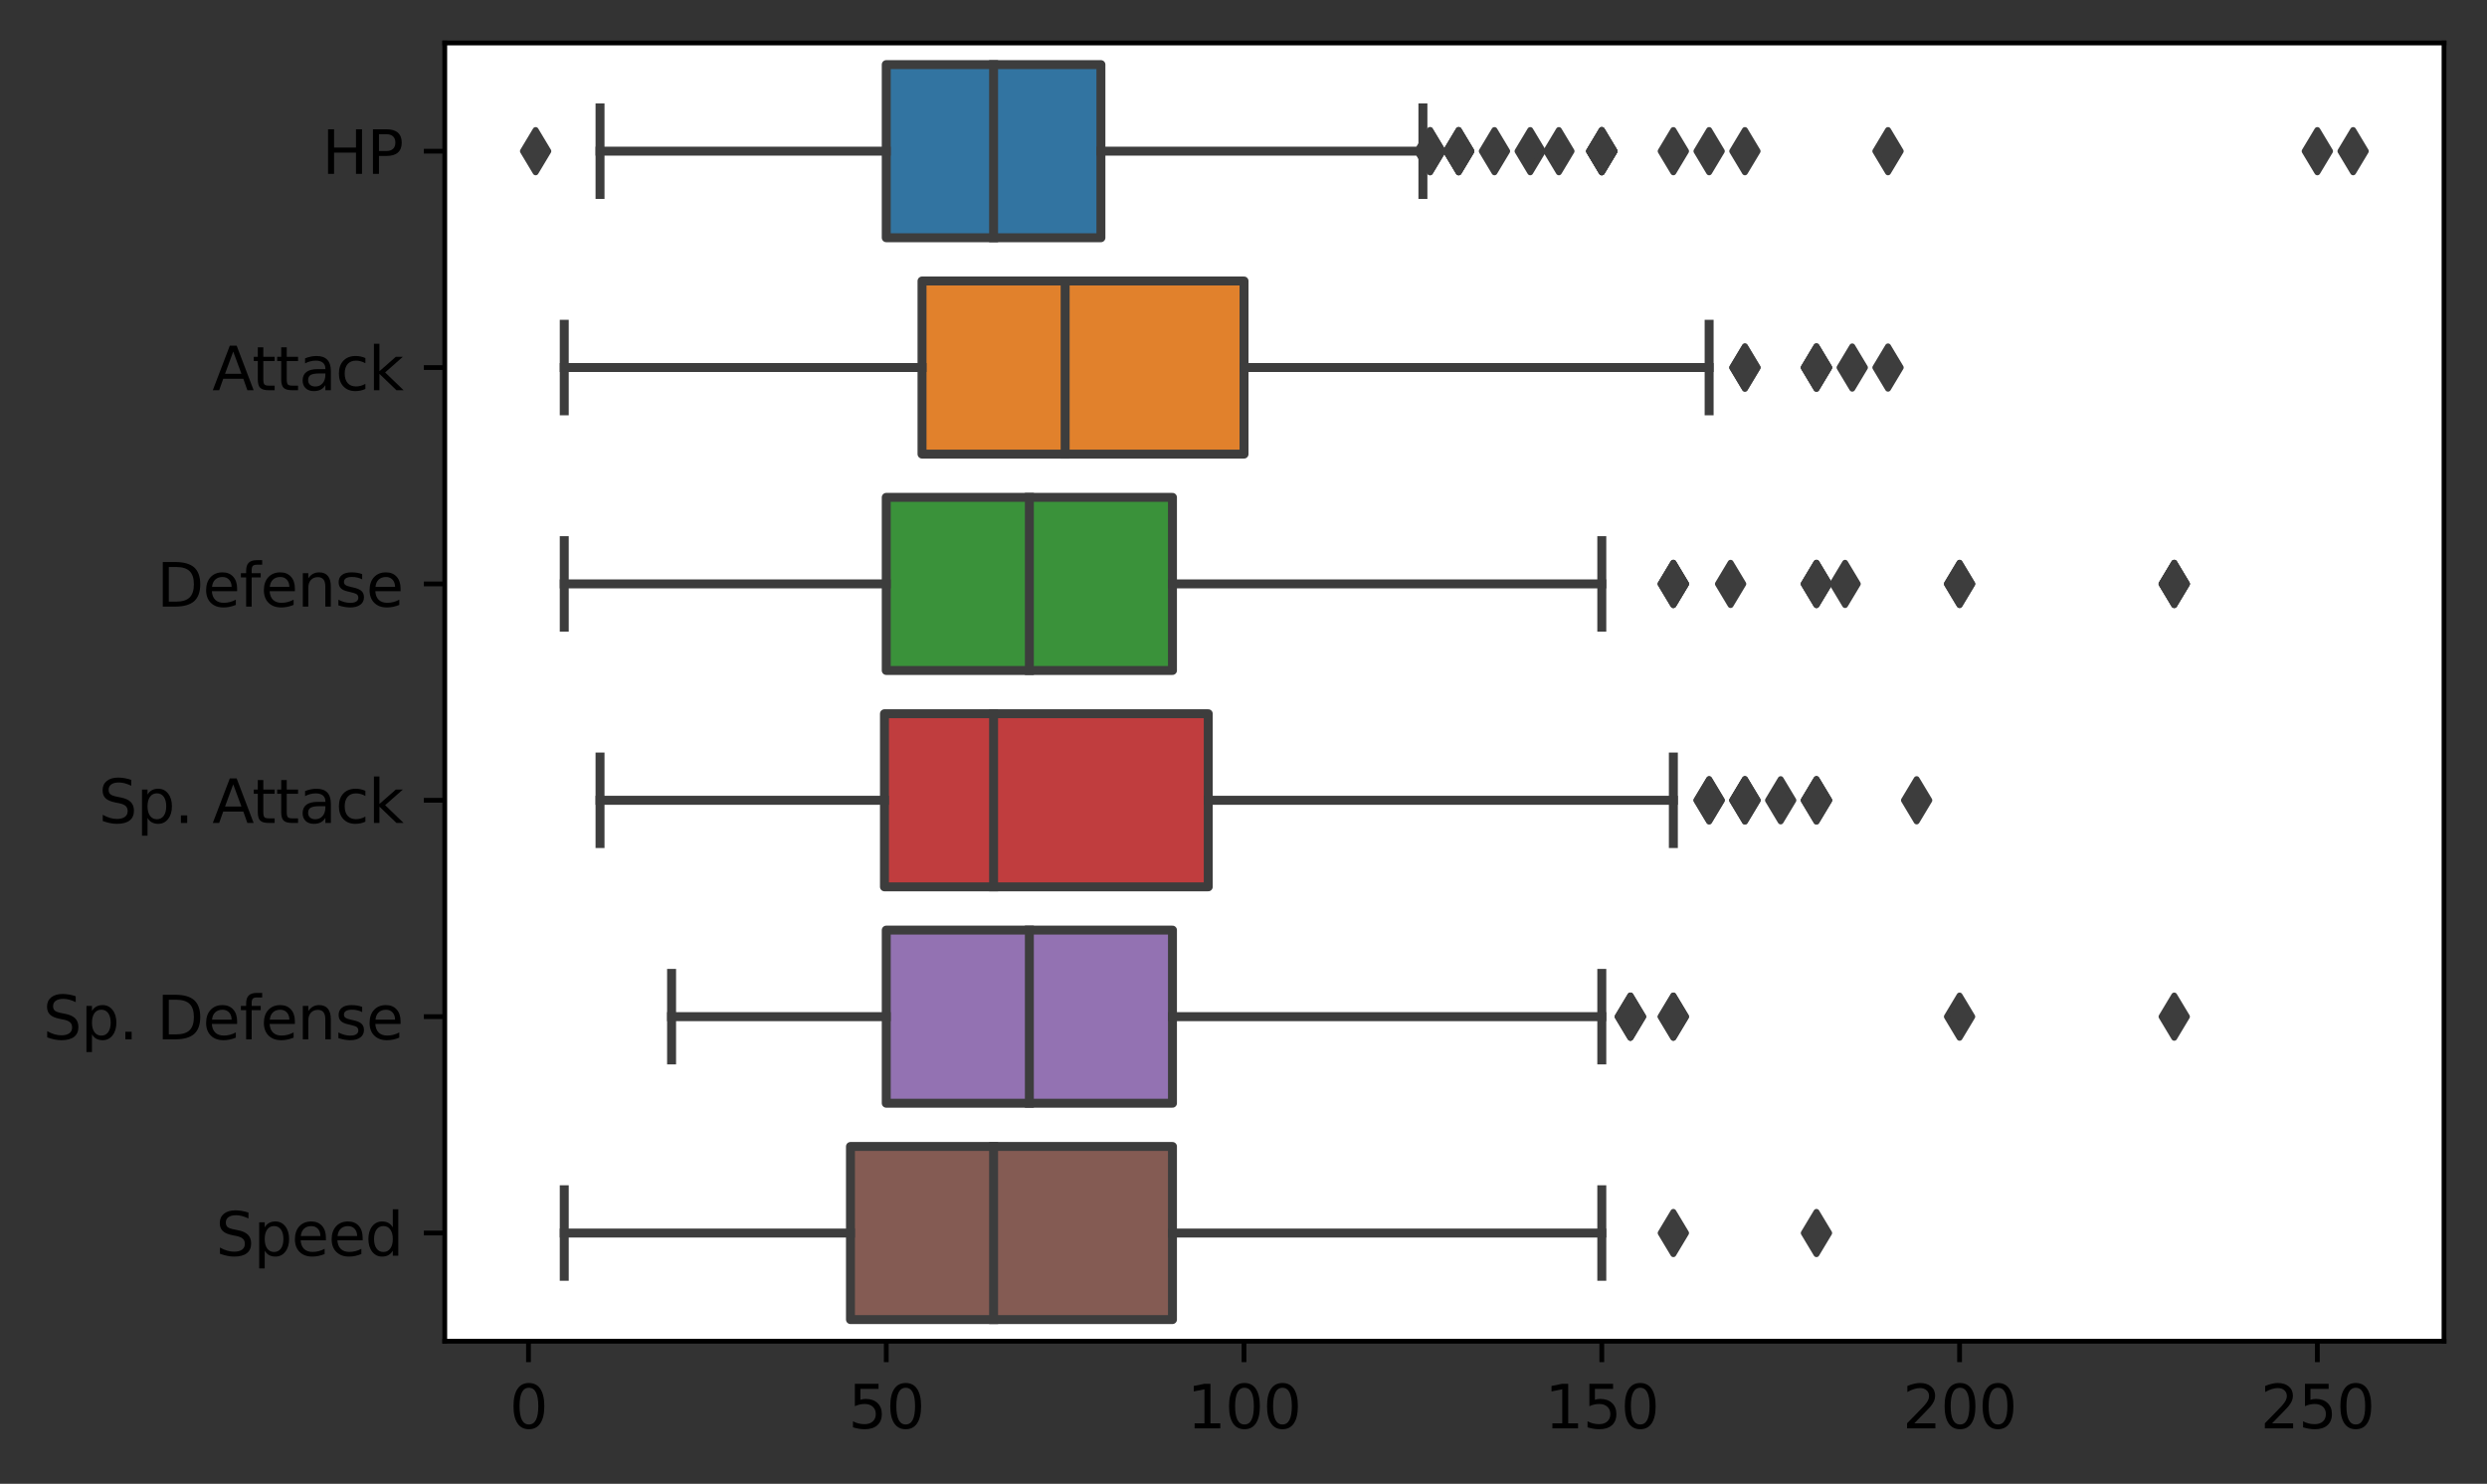 <svg xmlns:xlink="http://www.w3.org/1999/xlink" width="416.48pt" height="248.518pt" viewBox="0 0 416.48 248.518" xmlns="http://www.w3.org/2000/svg" version="1.1" style="width: 100%; height: 100%;">
 <rect x="0" y="0" width="416.48" height="248.518" fill="#333333" stroke="none"/>
 <defs>
  <style type="text/css">*{stroke-linejoin: round; stroke-linecap: butt}</style>
 </defs>
 <g id="figure_1">
  <g id="patch_1">
   <path d="M 0 248.518 
L 416.48 248.518 
L 416.48 0 
L 0 0 
L 0 248.518 
z
" style="fill: none"></path>
  </g>
  <g id="axes_1">
   <g id="patch_2">
    <path d="M 74.48 224.64 
L 409.28 224.64 
L 409.28 7.2 
L 74.48 7.2 
z
" style="fill: #ffffff"></path>
   </g>
   <g id="patch_3">
    <path d="M 148.414 10.824 
L 148.414 39.816 
L 184.362 39.816 
L 184.362 10.824 
L 148.414 10.824 
z
" clip-path="url(#p7fb7fbda7e)" style="fill: #3274a1; stroke: #3d3d3d; stroke-width: 1.5; stroke-linejoin: miter"></path>
   </g>
   <g id="patch_4">
    <path d="M 154.405 47.064 
L 154.405 76.056 
L 208.328 76.056 
L 208.328 47.064 
L 154.405 47.064 
z
" clip-path="url(#p7fb7fbda7e)" style="fill: #e1812c; stroke: #3d3d3d; stroke-width: 1.5; stroke-linejoin: miter"></path>
   </g>
   <g id="patch_5">
    <path d="M 148.414 83.304 
L 148.414 112.296 
L 196.345 112.296 
L 196.345 83.304 
L 148.414 83.304 
z
" clip-path="url(#p7fb7fbda7e)" style="fill: #3a923a; stroke: #3d3d3d; stroke-width: 1.5; stroke-linejoin: miter"></path>
   </g>
   <g id="patch_6">
    <path d="M 148.114 119.544 
L 148.114 148.536 
L 202.336 148.536 
L 202.336 119.544 
L 148.114 119.544 
z
" clip-path="url(#p7fb7fbda7e)" style="fill: #c03d3e; stroke: #3d3d3d; stroke-width: 1.5; stroke-linejoin: miter"></path>
   </g>
   <g id="patch_7">
    <path d="M 148.414 155.784 
L 148.414 184.776 
L 196.345 184.776 
L 196.345 155.784 
L 148.414 155.784 
z
" clip-path="url(#p7fb7fbda7e)" style="fill: #9372b2; stroke: #3d3d3d; stroke-width: 1.5; stroke-linejoin: miter"></path>
   </g>
   <g id="patch_8">
    <path d="M 142.422 192.024 
L 142.422 221.016 
L 196.345 221.016 
L 196.345 192.024 
L 142.422 192.024 
z
" clip-path="url(#p7fb7fbda7e)" style="fill: #845b53; stroke: #3d3d3d; stroke-width: 1.5; stroke-linejoin: miter"></path>
   </g>
   <g id="matplotlib.axis_1">
    <g id="xtick_1">
     <g id="line2d_1">
      <defs>
       <path id="ma386dc5b21" d="M 0 0 
L 0 3.5 
" style="stroke: #000000; stroke-width: 0.8"></path>
      </defs>
      <g>
       <use xlink:href="#ma386dc5b21" x="88.5" y="224.64" style="stroke: #000000; stroke-width: 0.8"></use>
      </g>
     </g>
     <g id="text_1">
      <!-- 0 -->
      <g transform="translate(85.318 239.238)scale(0.1 -0.1)">
       <defs>
        <path id="DejaVuSans-30" d="M 2034 4250 
Q 1547 4250 1301 3770 
Q 1056 3291 1056 2328 
Q 1056 1369 1301 889 
Q 1547 409 2034 409 
Q 2525 409 2770 889 
Q 3016 1369 3016 2328 
Q 3016 3291 2770 3770 
Q 2525 4250 2034 4250 
z
M 2034 4750 
Q 2819 4750 3233 4129 
Q 3647 3509 3647 2328 
Q 3647 1150 3233 529 
Q 2819 -91 2034 -91 
Q 1250 -91 836 529 
Q 422 1150 422 2328 
Q 422 3509 836 4129 
Q 1250 4750 2034 4750 
z
" transform="scale(0.016)"></path>
       </defs>
       <use xlink:href="#DejaVuSans-30"></use>
      </g>
     </g>
    </g>
    <g id="xtick_2">
     <g id="line2d_2">
      <g>
       <use xlink:href="#ma386dc5b21" x="148.414" y="224.64" style="stroke: #000000; stroke-width: 0.8"></use>
      </g>
     </g>
     <g id="text_2">
      <!-- 50 -->
      <g transform="translate(142.051 239.238)scale(0.1 -0.1)">
       <defs>
        <path id="DejaVuSans-35" d="M 691 4666 
L 3169 4666 
L 3169 4134 
L 1269 4134 
L 1269 2991 
Q 1406 3038 1543 3061 
Q 1681 3084 1819 3084 
Q 2600 3084 3056 2656 
Q 3513 2228 3513 1497 
Q 3513 744 3044 326 
Q 2575 -91 1722 -91 
Q 1428 -91 1123 -41 
Q 819 9 494 109 
L 494 744 
Q 775 591 1075 516 
Q 1375 441 1709 441 
Q 2250 441 2565 725 
Q 2881 1009 2881 1497 
Q 2881 1984 2565 2268 
Q 2250 2553 1709 2553 
Q 1456 2553 1204 2497 
Q 953 2441 691 2322 
L 691 4666 
z
" transform="scale(0.016)"></path>
       </defs>
       <use xlink:href="#DejaVuSans-35"></use>
       <use xlink:href="#DejaVuSans-30" x="63.623"></use>
      </g>
     </g>
    </g>
    <g id="xtick_3">
     <g id="line2d_3">
      <g>
       <use xlink:href="#ma386dc5b21" x="208.328" y="224.64" style="stroke: #000000; stroke-width: 0.8"></use>
      </g>
     </g>
     <g id="text_3">
      <!-- 100 -->
      <g transform="translate(198.784 239.238)scale(0.1 -0.1)">
       <defs>
        <path id="DejaVuSans-31" d="M 794 531 
L 1825 531 
L 1825 4091 
L 703 3866 
L 703 4441 
L 1819 4666 
L 2450 4666 
L 2450 531 
L 3481 531 
L 3481 0 
L 794 0 
L 794 531 
z
" transform="scale(0.016)"></path>
       </defs>
       <use xlink:href="#DejaVuSans-31"></use>
       <use xlink:href="#DejaVuSans-30" x="63.623"></use>
       <use xlink:href="#DejaVuSans-30" x="127.246"></use>
      </g>
     </g>
    </g>
    <g id="xtick_4">
     <g id="line2d_4">
      <g>
       <use xlink:href="#ma386dc5b21" x="268.242" y="224.64" style="stroke: #000000; stroke-width: 0.8"></use>
      </g>
     </g>
     <g id="text_4">
      <!-- 150 -->
      <g transform="translate(258.698 239.238)scale(0.1 -0.1)">
       <use xlink:href="#DejaVuSans-31"></use>
       <use xlink:href="#DejaVuSans-35" x="63.623"></use>
       <use xlink:href="#DejaVuSans-30" x="127.246"></use>
      </g>
     </g>
    </g>
    <g id="xtick_5">
     <g id="line2d_5">
      <g>
       <use xlink:href="#ma386dc5b21" x="328.156" y="224.64" style="stroke: #000000; stroke-width: 0.8"></use>
      </g>
     </g>
     <g id="text_5">
      <!-- 200 -->
      <g transform="translate(318.612 239.238)scale(0.1 -0.1)">
       <defs>
        <path id="DejaVuSans-32" d="M 1228 531 
L 3431 531 
L 3431 0 
L 469 0 
L 469 531 
Q 828 903 1448 1529 
Q 2069 2156 2228 2338 
Q 2531 2678 2651 2914 
Q 2772 3150 2772 3378 
Q 2772 3750 2511 3984 
Q 2250 4219 1831 4219 
Q 1534 4219 1204 4116 
Q 875 4013 500 3803 
L 500 4441 
Q 881 4594 1212 4672 
Q 1544 4750 1819 4750 
Q 2544 4750 2975 4387 
Q 3406 4025 3406 3419 
Q 3406 3131 3298 2873 
Q 3191 2616 2906 2266 
Q 2828 2175 2409 1742 
Q 1991 1309 1228 531 
z
" transform="scale(0.016)"></path>
       </defs>
       <use xlink:href="#DejaVuSans-32"></use>
       <use xlink:href="#DejaVuSans-30" x="63.623"></use>
       <use xlink:href="#DejaVuSans-30" x="127.246"></use>
      </g>
     </g>
    </g>
    <g id="xtick_6">
     <g id="line2d_6">
      <g>
       <use xlink:href="#ma386dc5b21" x="388.07" y="224.64" style="stroke: #000000; stroke-width: 0.8"></use>
      </g>
     </g>
     <g id="text_6">
      <!-- 250 -->
      <g transform="translate(378.526 239.238)scale(0.1 -0.1)">
       <use xlink:href="#DejaVuSans-32"></use>
       <use xlink:href="#DejaVuSans-35" x="63.623"></use>
       <use xlink:href="#DejaVuSans-30" x="127.246"></use>
      </g>
     </g>
    </g>
   </g>
   <g id="matplotlib.axis_2">
    <g id="ytick_1">
     <g id="line2d_7">
      <defs>
       <path id="m9aeb49270d" d="M 0 0 
L -3.5 0 
" style="stroke: #000000; stroke-width: 0.8"></path>
      </defs>
      <g>
       <use xlink:href="#m9aeb49270d" x="74.48" y="25.32" style="stroke: #000000; stroke-width: 0.8"></use>
      </g>
     </g>
     <g id="text_7">
      <!-- HP -->
      <g transform="translate(53.93 29.119)scale(0.1 -0.1)">
       <defs>
        <path id="DejaVuSans-48" d="M 628 4666 
L 1259 4666 
L 1259 2753 
L 3553 2753 
L 3553 4666 
L 4184 4666 
L 4184 0 
L 3553 0 
L 3553 2222 
L 1259 2222 
L 1259 0 
L 628 0 
L 628 4666 
z
" transform="scale(0.016)"></path>
        <path id="DejaVuSans-50" d="M 1259 4147 
L 1259 2394 
L 2053 2394 
Q 2494 2394 2734 2622 
Q 2975 2850 2975 3272 
Q 2975 3691 2734 3919 
Q 2494 4147 2053 4147 
L 1259 4147 
z
M 628 4666 
L 2053 4666 
Q 2838 4666 3239 4311 
Q 3641 3956 3641 3272 
Q 3641 2581 3239 2228 
Q 2838 1875 2053 1875 
L 1259 1875 
L 1259 0 
L 628 0 
L 628 4666 
z
" transform="scale(0.016)"></path>
       </defs>
       <use xlink:href="#DejaVuSans-48"></use>
       <use xlink:href="#DejaVuSans-50" x="75.195"></use>
      </g>
     </g>
    </g>
    <g id="ytick_2">
     <g id="line2d_8">
      <g>
       <use xlink:href="#m9aeb49270d" x="74.48" y="61.56" style="stroke: #000000; stroke-width: 0.8"></use>
      </g>
     </g>
     <g id="text_8">
      <!-- Attack -->
      <g transform="translate(35.556 65.359)scale(0.1 -0.1)">
       <defs>
        <path id="DejaVuSans-41" d="M 2188 4044 
L 1331 1722 
L 3047 1722 
L 2188 4044 
z
M 1831 4666 
L 2547 4666 
L 4325 0 
L 3669 0 
L 3244 1197 
L 1141 1197 
L 716 0 
L 50 0 
L 1831 4666 
z
" transform="scale(0.016)"></path>
        <path id="DejaVuSans-74" d="M 1172 4494 
L 1172 3500 
L 2356 3500 
L 2356 3053 
L 1172 3053 
L 1172 1153 
Q 1172 725 1289 603 
Q 1406 481 1766 481 
L 2356 481 
L 2356 0 
L 1766 0 
Q 1100 0 847 248 
Q 594 497 594 1153 
L 594 3053 
L 172 3053 
L 172 3500 
L 594 3500 
L 594 4494 
L 1172 4494 
z
" transform="scale(0.016)"></path>
        <path id="DejaVuSans-61" d="M 2194 1759 
Q 1497 1759 1228 1600 
Q 959 1441 959 1056 
Q 959 750 1161 570 
Q 1363 391 1709 391 
Q 2188 391 2477 730 
Q 2766 1069 2766 1631 
L 2766 1759 
L 2194 1759 
z
M 3341 1997 
L 3341 0 
L 2766 0 
L 2766 531 
Q 2569 213 2275 61 
Q 1981 -91 1556 -91 
Q 1019 -91 701 211 
Q 384 513 384 1019 
Q 384 1609 779 1909 
Q 1175 2209 1959 2209 
L 2766 2209 
L 2766 2266 
Q 2766 2663 2505 2880 
Q 2244 3097 1772 3097 
Q 1472 3097 1187 3025 
Q 903 2953 641 2809 
L 641 3341 
Q 956 3463 1253 3523 
Q 1550 3584 1831 3584 
Q 2591 3584 2966 3190 
Q 3341 2797 3341 1997 
z
" transform="scale(0.016)"></path>
        <path id="DejaVuSans-63" d="M 3122 3366 
L 3122 2828 
Q 2878 2963 2633 3030 
Q 2388 3097 2138 3097 
Q 1578 3097 1268 2742 
Q 959 2388 959 1747 
Q 959 1106 1268 751 
Q 1578 397 2138 397 
Q 2388 397 2633 464 
Q 2878 531 3122 666 
L 3122 134 
Q 2881 22 2623 -34 
Q 2366 -91 2075 -91 
Q 1284 -91 818 406 
Q 353 903 353 1747 
Q 353 2603 823 3093 
Q 1294 3584 2113 3584 
Q 2378 3584 2631 3529 
Q 2884 3475 3122 3366 
z
" transform="scale(0.016)"></path>
        <path id="DejaVuSans-6b" d="M 581 4863 
L 1159 4863 
L 1159 1991 
L 2875 3500 
L 3609 3500 
L 1753 1863 
L 3688 0 
L 2938 0 
L 1159 1709 
L 1159 0 
L 581 0 
L 581 4863 
z
" transform="scale(0.016)"></path>
       </defs>
       <use xlink:href="#DejaVuSans-41"></use>
       <use xlink:href="#DejaVuSans-74" x="66.658"></use>
       <use xlink:href="#DejaVuSans-74" x="105.867"></use>
       <use xlink:href="#DejaVuSans-61" x="145.076"></use>
       <use xlink:href="#DejaVuSans-63" x="206.355"></use>
       <use xlink:href="#DejaVuSans-6b" x="261.336"></use>
      </g>
     </g>
    </g>
    <g id="ytick_3">
     <g id="line2d_9">
      <g>
       <use xlink:href="#m9aeb49270d" x="74.48" y="97.8" style="stroke: #000000; stroke-width: 0.8"></use>
      </g>
     </g>
     <g id="text_9">
      <!-- Defense -->
      <g transform="translate(26.253 101.599)scale(0.1 -0.1)">
       <defs>
        <path id="DejaVuSans-44" d="M 1259 4147 
L 1259 519 
L 2022 519 
Q 2988 519 3436 956 
Q 3884 1394 3884 2338 
Q 3884 3275 3436 3711 
Q 2988 4147 2022 4147 
L 1259 4147 
z
M 628 4666 
L 1925 4666 
Q 3281 4666 3915 4102 
Q 4550 3538 4550 2338 
Q 4550 1131 3912 565 
Q 3275 0 1925 0 
L 628 0 
L 628 4666 
z
" transform="scale(0.016)"></path>
        <path id="DejaVuSans-65" d="M 3597 1894 
L 3597 1613 
L 953 1613 
Q 991 1019 1311 708 
Q 1631 397 2203 397 
Q 2534 397 2845 478 
Q 3156 559 3463 722 
L 3463 178 
Q 3153 47 2828 -22 
Q 2503 -91 2169 -91 
Q 1331 -91 842 396 
Q 353 884 353 1716 
Q 353 2575 817 3079 
Q 1281 3584 2069 3584 
Q 2775 3584 3186 3129 
Q 3597 2675 3597 1894 
z
M 3022 2063 
Q 3016 2534 2758 2815 
Q 2500 3097 2075 3097 
Q 1594 3097 1305 2825 
Q 1016 2553 972 2059 
L 3022 2063 
z
" transform="scale(0.016)"></path>
        <path id="DejaVuSans-66" d="M 2375 4863 
L 2375 4384 
L 1825 4384 
Q 1516 4384 1395 4259 
Q 1275 4134 1275 3809 
L 1275 3500 
L 2222 3500 
L 2222 3053 
L 1275 3053 
L 1275 0 
L 697 0 
L 697 3053 
L 147 3053 
L 147 3500 
L 697 3500 
L 697 3744 
Q 697 4328 969 4595 
Q 1241 4863 1831 4863 
L 2375 4863 
z
" transform="scale(0.016)"></path>
        <path id="DejaVuSans-6e" d="M 3513 2113 
L 3513 0 
L 2938 0 
L 2938 2094 
Q 2938 2591 2744 2837 
Q 2550 3084 2163 3084 
Q 1697 3084 1428 2787 
Q 1159 2491 1159 1978 
L 1159 0 
L 581 0 
L 581 3500 
L 1159 3500 
L 1159 2956 
Q 1366 3272 1645 3428 
Q 1925 3584 2291 3584 
Q 2894 3584 3203 3211 
Q 3513 2838 3513 2113 
z
" transform="scale(0.016)"></path>
        <path id="DejaVuSans-73" d="M 2834 3397 
L 2834 2853 
Q 2591 2978 2328 3040 
Q 2066 3103 1784 3103 
Q 1356 3103 1142 2972 
Q 928 2841 928 2578 
Q 928 2378 1081 2264 
Q 1234 2150 1697 2047 
L 1894 2003 
Q 2506 1872 2764 1633 
Q 3022 1394 3022 966 
Q 3022 478 2636 193 
Q 2250 -91 1575 -91 
Q 1294 -91 989 -36 
Q 684 19 347 128 
L 347 722 
Q 666 556 975 473 
Q 1284 391 1588 391 
Q 1994 391 2212 530 
Q 2431 669 2431 922 
Q 2431 1156 2273 1281 
Q 2116 1406 1581 1522 
L 1381 1569 
Q 847 1681 609 1914 
Q 372 2147 372 2553 
Q 372 3047 722 3315 
Q 1072 3584 1716 3584 
Q 2034 3584 2315 3537 
Q 2597 3491 2834 3397 
z
" transform="scale(0.016)"></path>
       </defs>
       <use xlink:href="#DejaVuSans-44"></use>
       <use xlink:href="#DejaVuSans-65" x="77.002"></use>
       <use xlink:href="#DejaVuSans-66" x="138.525"></use>
       <use xlink:href="#DejaVuSans-65" x="173.73"></use>
       <use xlink:href="#DejaVuSans-6e" x="235.254"></use>
       <use xlink:href="#DejaVuSans-73" x="298.633"></use>
       <use xlink:href="#DejaVuSans-65" x="350.732"></use>
      </g>
     </g>
    </g>
    <g id="ytick_4">
     <g id="line2d_10">
      <g>
       <use xlink:href="#m9aeb49270d" x="74.48" y="134.04" style="stroke: #000000; stroke-width: 0.8"></use>
      </g>
     </g>
     <g id="text_10">
      <!-- Sp. Attack -->
      <g transform="translate(16.503 137.839)scale(0.1 -0.1)">
       <defs>
        <path id="DejaVuSans-53" d="M 3425 4513 
L 3425 3897 
Q 3066 4069 2747 4153 
Q 2428 4238 2131 4238 
Q 1616 4238 1336 4038 
Q 1056 3838 1056 3469 
Q 1056 3159 1242 3001 
Q 1428 2844 1947 2747 
L 2328 2669 
Q 3034 2534 3370 2195 
Q 3706 1856 3706 1288 
Q 3706 609 3251 259 
Q 2797 -91 1919 -91 
Q 1588 -91 1214 -16 
Q 841 59 441 206 
L 441 856 
Q 825 641 1194 531 
Q 1563 422 1919 422 
Q 2459 422 2753 634 
Q 3047 847 3047 1241 
Q 3047 1584 2836 1778 
Q 2625 1972 2144 2069 
L 1759 2144 
Q 1053 2284 737 2584 
Q 422 2884 422 3419 
Q 422 4038 858 4394 
Q 1294 4750 2059 4750 
Q 2388 4750 2728 4690 
Q 3069 4631 3425 4513 
z
" transform="scale(0.016)"></path>
        <path id="DejaVuSans-70" d="M 1159 525 
L 1159 -1331 
L 581 -1331 
L 581 3500 
L 1159 3500 
L 1159 2969 
Q 1341 3281 1617 3432 
Q 1894 3584 2278 3584 
Q 2916 3584 3314 3078 
Q 3713 2572 3713 1747 
Q 3713 922 3314 415 
Q 2916 -91 2278 -91 
Q 1894 -91 1617 61 
Q 1341 213 1159 525 
z
M 3116 1747 
Q 3116 2381 2855 2742 
Q 2594 3103 2138 3103 
Q 1681 3103 1420 2742 
Q 1159 2381 1159 1747 
Q 1159 1113 1420 752 
Q 1681 391 2138 391 
Q 2594 391 2855 752 
Q 3116 1113 3116 1747 
z
" transform="scale(0.016)"></path>
        <path id="DejaVuSans-2e" d="M 684 794 
L 1344 794 
L 1344 0 
L 684 0 
L 684 794 
z
" transform="scale(0.016)"></path>
        <path id="DejaVuSans-20" transform="scale(0.016)"></path>
       </defs>
       <use xlink:href="#DejaVuSans-53"></use>
       <use xlink:href="#DejaVuSans-70" x="63.477"></use>
       <use xlink:href="#DejaVuSans-2e" x="126.953"></use>
       <use xlink:href="#DejaVuSans-20" x="158.74"></use>
       <use xlink:href="#DejaVuSans-41" x="190.527"></use>
       <use xlink:href="#DejaVuSans-74" x="257.186"></use>
       <use xlink:href="#DejaVuSans-74" x="296.395"></use>
       <use xlink:href="#DejaVuSans-61" x="335.604"></use>
       <use xlink:href="#DejaVuSans-63" x="396.883"></use>
       <use xlink:href="#DejaVuSans-6b" x="451.863"></use>
      </g>
     </g>
    </g>
    <g id="ytick_5">
     <g id="line2d_11">
      <g>
       <use xlink:href="#m9aeb49270d" x="74.48" y="170.28" style="stroke: #000000; stroke-width: 0.8"></use>
      </g>
     </g>
     <g id="text_11">
      <!-- Sp. Defense -->
      <g transform="translate(7.2 174.079)scale(0.1 -0.1)">
       <use xlink:href="#DejaVuSans-53"></use>
       <use xlink:href="#DejaVuSans-70" x="63.477"></use>
       <use xlink:href="#DejaVuSans-2e" x="126.953"></use>
       <use xlink:href="#DejaVuSans-20" x="158.74"></use>
       <use xlink:href="#DejaVuSans-44" x="190.527"></use>
       <use xlink:href="#DejaVuSans-65" x="267.529"></use>
       <use xlink:href="#DejaVuSans-66" x="329.053"></use>
       <use xlink:href="#DejaVuSans-65" x="364.258"></use>
       <use xlink:href="#DejaVuSans-6e" x="425.781"></use>
       <use xlink:href="#DejaVuSans-73" x="489.16"></use>
       <use xlink:href="#DejaVuSans-65" x="541.26"></use>
      </g>
     </g>
    </g>
    <g id="ytick_6">
     <g id="line2d_12">
      <g>
       <use xlink:href="#m9aeb49270d" x="74.48" y="206.52" style="stroke: #000000; stroke-width: 0.8"></use>
      </g>
     </g>
     <g id="text_12">
      <!-- Speed -->
      <g transform="translate(36.128 210.319)scale(0.1 -0.1)">
       <defs>
        <path id="DejaVuSans-64" d="M 2906 2969 
L 2906 4863 
L 3481 4863 
L 3481 0 
L 2906 0 
L 2906 525 
Q 2725 213 2448 61 
Q 2172 -91 1784 -91 
Q 1150 -91 751 415 
Q 353 922 353 1747 
Q 353 2572 751 3078 
Q 1150 3584 1784 3584 
Q 2172 3584 2448 3432 
Q 2725 3281 2906 2969 
z
M 947 1747 
Q 947 1113 1208 752 
Q 1469 391 1925 391 
Q 2381 391 2643 752 
Q 2906 1113 2906 1747 
Q 2906 2381 2643 2742 
Q 2381 3103 1925 3103 
Q 1469 3103 1208 2742 
Q 947 2381 947 1747 
z
" transform="scale(0.016)"></path>
       </defs>
       <use xlink:href="#DejaVuSans-53"></use>
       <use xlink:href="#DejaVuSans-70" x="63.477"></use>
       <use xlink:href="#DejaVuSans-65" x="126.953"></use>
       <use xlink:href="#DejaVuSans-65" x="188.477"></use>
       <use xlink:href="#DejaVuSans-64" x="250"></use>
      </g>
     </g>
    </g>
   </g>
   <g id="line2d_13">
    <path d="M 148.414 25.32 
L 100.482 25.32 
" clip-path="url(#p7fb7fbda7e)" style="fill: none; stroke: #3d3d3d; stroke-width: 1.5; stroke-linecap: square"></path>
   </g>
   <g id="line2d_14">
    <path d="M 184.362 25.32 
L 238.285 25.32 
" clip-path="url(#p7fb7fbda7e)" style="fill: none; stroke: #3d3d3d; stroke-width: 1.5; stroke-linecap: square"></path>
   </g>
   <g id="line2d_15">
    <path d="M 100.482 18.072 
L 100.482 32.568 
" clip-path="url(#p7fb7fbda7e)" style="fill: none; stroke: #3d3d3d; stroke-width: 1.5; stroke-linecap: square"></path>
   </g>
   <g id="line2d_16">
    <path d="M 238.285 18.072 
L 238.285 32.568 
" clip-path="url(#p7fb7fbda7e)" style="fill: none; stroke: #3d3d3d; stroke-width: 1.5; stroke-linecap: square"></path>
   </g>
   <g id="line2d_17">
    <defs>
     <path id="m71c19826de" d="M -0 3.536 
L 2.121 0 
L -0 -3.536 
L -2.121 -0 
z
" style="stroke: #3d3d3d; stroke-linejoin: miter"></path>
    </defs>
    <g clip-path="url(#p7fb7fbda7e)">
     <use xlink:href="#m71c19826de" x="89.698" y="25.32" style="fill: #3d3d3d; stroke: #3d3d3d; stroke-linejoin: miter"></use>
     <use xlink:href="#m71c19826de" x="256.259" y="25.32" style="fill: #3d3d3d; stroke: #3d3d3d; stroke-linejoin: miter"></use>
     <use xlink:href="#m71c19826de" x="388.07" y="25.32" style="fill: #3d3d3d; stroke: #3d3d3d; stroke-linejoin: miter"></use>
     <use xlink:href="#m71c19826de" x="244.276" y="25.32" style="fill: #3d3d3d; stroke: #3d3d3d; stroke-linejoin: miter"></use>
     <use xlink:href="#m71c19826de" x="244.276" y="25.32" style="fill: #3d3d3d; stroke: #3d3d3d; stroke-linejoin: miter"></use>
     <use xlink:href="#m71c19826de" x="280.225" y="25.32" style="fill: #3d3d3d; stroke: #3d3d3d; stroke-linejoin: miter"></use>
     <use xlink:href="#m71c19826de" x="316.173" y="25.32" style="fill: #3d3d3d; stroke: #3d3d3d; stroke-linejoin: miter"></use>
     <use xlink:href="#m71c19826de" x="394.062" y="25.32" style="fill: #3d3d3d; stroke: #3d3d3d; stroke-linejoin: miter"></use>
     <use xlink:href="#m71c19826de" x="268.242" y="25.32" style="fill: #3d3d3d; stroke: #3d3d3d; stroke-linejoin: miter"></use>
     <use xlink:href="#m71c19826de" x="261.052" y="25.32" style="fill: #3d3d3d; stroke: #3d3d3d; stroke-linejoin: miter"></use>
     <use xlink:href="#m71c19826de" x="244.276" y="25.32" style="fill: #3d3d3d; stroke: #3d3d3d; stroke-linejoin: miter"></use>
     <use xlink:href="#m71c19826de" x="292.208" y="25.32" style="fill: #3d3d3d; stroke: #3d3d3d; stroke-linejoin: miter"></use>
     <use xlink:href="#m71c19826de" x="268.242" y="25.32" style="fill: #3d3d3d; stroke: #3d3d3d; stroke-linejoin: miter"></use>
     <use xlink:href="#m71c19826de" x="250.268" y="25.32" style="fill: #3d3d3d; stroke: #3d3d3d; stroke-linejoin: miter"></use>
     <use xlink:href="#m71c19826de" x="268.242" y="25.32" style="fill: #3d3d3d; stroke: #3d3d3d; stroke-linejoin: miter"></use>
     <use xlink:href="#m71c19826de" x="268.242" y="25.32" style="fill: #3d3d3d; stroke: #3d3d3d; stroke-linejoin: miter"></use>
     <use xlink:href="#m71c19826de" x="286.216" y="25.32" style="fill: #3d3d3d; stroke: #3d3d3d; stroke-linejoin: miter"></use>
     <use xlink:href="#m71c19826de" x="239.483" y="25.32" style="fill: #3d3d3d; stroke: #3d3d3d; stroke-linejoin: miter"></use>
     <use xlink:href="#m71c19826de" x="239.483" y="25.32" style="fill: #3d3d3d; stroke: #3d3d3d; stroke-linejoin: miter"></use>
    </g>
   </g>
   <g id="line2d_18">
    <path d="M 154.405 61.56 
L 94.491 61.56 
" clip-path="url(#p7fb7fbda7e)" style="fill: none; stroke: #3d3d3d; stroke-width: 1.5; stroke-linecap: square"></path>
   </g>
   <g id="line2d_19">
    <path d="M 208.328 61.56 
L 286.216 61.56 
" clip-path="url(#p7fb7fbda7e)" style="fill: none; stroke: #3d3d3d; stroke-width: 1.5; stroke-linecap: square"></path>
   </g>
   <g id="line2d_20">
    <path d="M 94.491 54.312 
L 94.491 68.808 
" clip-path="url(#p7fb7fbda7e)" style="fill: none; stroke: #3d3d3d; stroke-width: 1.5; stroke-linecap: square"></path>
   </g>
   <g id="line2d_21">
    <path d="M 286.216 54.312 
L 286.216 68.808 
" clip-path="url(#p7fb7fbda7e)" style="fill: none; stroke: #3d3d3d; stroke-width: 1.5; stroke-linecap: square"></path>
   </g>
   <g id="line2d_22">
    <g clip-path="url(#p7fb7fbda7e)">
     <use xlink:href="#m71c19826de" x="316.173" y="61.56" style="fill: #3d3d3d; stroke: #3d3d3d; stroke-linejoin: miter"></use>
     <use xlink:href="#m71c19826de" x="310.182" y="61.56" style="fill: #3d3d3d; stroke: #3d3d3d; stroke-linejoin: miter"></use>
     <use xlink:href="#m71c19826de" x="304.19" y="61.56" style="fill: #3d3d3d; stroke: #3d3d3d; stroke-linejoin: miter"></use>
     <use xlink:href="#m71c19826de" x="304.19" y="61.56" style="fill: #3d3d3d; stroke: #3d3d3d; stroke-linejoin: miter"></use>
     <use xlink:href="#m71c19826de" x="304.19" y="61.56" style="fill: #3d3d3d; stroke: #3d3d3d; stroke-linejoin: miter"></use>
     <use xlink:href="#m71c19826de" x="292.208" y="61.56" style="fill: #3d3d3d; stroke: #3d3d3d; stroke-linejoin: miter"></use>
     <use xlink:href="#m71c19826de" x="292.208" y="61.56" style="fill: #3d3d3d; stroke: #3d3d3d; stroke-linejoin: miter"></use>
    </g>
   </g>
   <g id="line2d_23">
    <path d="M 148.414 97.8 
L 94.491 97.8 
" clip-path="url(#p7fb7fbda7e)" style="fill: none; stroke: #3d3d3d; stroke-width: 1.5; stroke-linecap: square"></path>
   </g>
   <g id="line2d_24">
    <path d="M 196.345 97.8 
L 268.242 97.8 
" clip-path="url(#p7fb7fbda7e)" style="fill: none; stroke: #3d3d3d; stroke-width: 1.5; stroke-linecap: square"></path>
   </g>
   <g id="line2d_25">
    <path d="M 94.491 90.552 
L 94.491 105.048 
" clip-path="url(#p7fb7fbda7e)" style="fill: none; stroke: #3d3d3d; stroke-width: 1.5; stroke-linecap: square"></path>
   </g>
   <g id="line2d_26">
    <path d="M 268.242 90.552 
L 268.242 105.048 
" clip-path="url(#p7fb7fbda7e)" style="fill: none; stroke: #3d3d3d; stroke-width: 1.5; stroke-linecap: square"></path>
   </g>
   <g id="line2d_27">
    <g clip-path="url(#p7fb7fbda7e)">
     <use xlink:href="#m71c19826de" x="304.19" y="97.8" style="fill: #3d3d3d; stroke: #3d3d3d; stroke-linejoin: miter"></use>
     <use xlink:href="#m71c19826de" x="304.19" y="97.8" style="fill: #3d3d3d; stroke: #3d3d3d; stroke-linejoin: miter"></use>
     <use xlink:href="#m71c19826de" x="280.225" y="97.8" style="fill: #3d3d3d; stroke: #3d3d3d; stroke-linejoin: miter"></use>
     <use xlink:href="#m71c19826de" x="328.156" y="97.8" style="fill: #3d3d3d; stroke: #3d3d3d; stroke-linejoin: miter"></use>
     <use xlink:href="#m71c19826de" x="364.104" y="97.8" style="fill: #3d3d3d; stroke: #3d3d3d; stroke-linejoin: miter"></use>
     <use xlink:href="#m71c19826de" x="364.104" y="97.8" style="fill: #3d3d3d; stroke: #3d3d3d; stroke-linejoin: miter"></use>
     <use xlink:href="#m71c19826de" x="304.19" y="97.8" style="fill: #3d3d3d; stroke: #3d3d3d; stroke-linejoin: miter"></use>
     <use xlink:href="#m71c19826de" x="364.104" y="97.8" style="fill: #3d3d3d; stroke: #3d3d3d; stroke-linejoin: miter"></use>
     <use xlink:href="#m71c19826de" x="328.156" y="97.8" style="fill: #3d3d3d; stroke: #3d3d3d; stroke-linejoin: miter"></use>
     <use xlink:href="#m71c19826de" x="280.225" y="97.8" style="fill: #3d3d3d; stroke: #3d3d3d; stroke-linejoin: miter"></use>
     <use xlink:href="#m71c19826de" x="280.225" y="97.8" style="fill: #3d3d3d; stroke: #3d3d3d; stroke-linejoin: miter"></use>
     <use xlink:href="#m71c19826de" x="289.811" y="97.8" style="fill: #3d3d3d; stroke: #3d3d3d; stroke-linejoin: miter"></use>
     <use xlink:href="#m71c19826de" x="308.983" y="97.8" style="fill: #3d3d3d; stroke: #3d3d3d; stroke-linejoin: miter"></use>
    </g>
   </g>
   <g id="line2d_28">
    <path d="M 148.114 134.04 
L 100.482 134.04 
" clip-path="url(#p7fb7fbda7e)" style="fill: none; stroke: #3d3d3d; stroke-width: 1.5; stroke-linecap: square"></path>
   </g>
   <g id="line2d_29">
    <path d="M 202.336 134.04 
L 280.225 134.04 
" clip-path="url(#p7fb7fbda7e)" style="fill: none; stroke: #3d3d3d; stroke-width: 1.5; stroke-linecap: square"></path>
   </g>
   <g id="line2d_30">
    <path d="M 100.482 126.792 
L 100.482 141.288 
" clip-path="url(#p7fb7fbda7e)" style="fill: none; stroke: #3d3d3d; stroke-width: 1.5; stroke-linecap: square"></path>
   </g>
   <g id="line2d_31">
    <path d="M 280.225 126.792 
L 280.225 141.288 
" clip-path="url(#p7fb7fbda7e)" style="fill: none; stroke: #3d3d3d; stroke-width: 1.5; stroke-linecap: square"></path>
   </g>
   <g id="line2d_32">
    <g clip-path="url(#p7fb7fbda7e)">
     <use xlink:href="#m71c19826de" x="298.199" y="134.04" style="fill: #3d3d3d; stroke: #3d3d3d; stroke-linejoin: miter"></use>
     <use xlink:href="#m71c19826de" x="292.208" y="134.04" style="fill: #3d3d3d; stroke: #3d3d3d; stroke-linejoin: miter"></use>
     <use xlink:href="#m71c19826de" x="320.966" y="134.04" style="fill: #3d3d3d; stroke: #3d3d3d; stroke-linejoin: miter"></use>
     <use xlink:href="#m71c19826de" x="286.216" y="134.04" style="fill: #3d3d3d; stroke: #3d3d3d; stroke-linejoin: miter"></use>
     <use xlink:href="#m71c19826de" x="286.216" y="134.04" style="fill: #3d3d3d; stroke: #3d3d3d; stroke-linejoin: miter"></use>
     <use xlink:href="#m71c19826de" x="304.19" y="134.04" style="fill: #3d3d3d; stroke: #3d3d3d; stroke-linejoin: miter"></use>
     <use xlink:href="#m71c19826de" x="304.19" y="134.04" style="fill: #3d3d3d; stroke: #3d3d3d; stroke-linejoin: miter"></use>
     <use xlink:href="#m71c19826de" x="304.19" y="134.04" style="fill: #3d3d3d; stroke: #3d3d3d; stroke-linejoin: miter"></use>
     <use xlink:href="#m71c19826de" x="292.208" y="134.04" style="fill: #3d3d3d; stroke: #3d3d3d; stroke-linejoin: miter"></use>
     <use xlink:href="#m71c19826de" x="292.208" y="134.04" style="fill: #3d3d3d; stroke: #3d3d3d; stroke-linejoin: miter"></use>
    </g>
   </g>
   <g id="line2d_33">
    <path d="M 148.414 170.28 
L 112.465 170.28 
" clip-path="url(#p7fb7fbda7e)" style="fill: none; stroke: #3d3d3d; stroke-width: 1.5; stroke-linecap: square"></path>
   </g>
   <g id="line2d_34">
    <path d="M 196.345 170.28 
L 268.242 170.28 
" clip-path="url(#p7fb7fbda7e)" style="fill: none; stroke: #3d3d3d; stroke-width: 1.5; stroke-linecap: square"></path>
   </g>
   <g id="line2d_35">
    <path d="M 112.465 163.032 
L 112.465 177.528 
" clip-path="url(#p7fb7fbda7e)" style="fill: none; stroke: #3d3d3d; stroke-width: 1.5; stroke-linecap: square"></path>
   </g>
   <g id="line2d_36">
    <path d="M 268.242 163.032 
L 268.242 177.528 
" clip-path="url(#p7fb7fbda7e)" style="fill: none; stroke: #3d3d3d; stroke-width: 1.5; stroke-linecap: square"></path>
   </g>
   <g id="line2d_37">
    <g clip-path="url(#p7fb7fbda7e)">
     <use xlink:href="#m71c19826de" x="364.104" y="170.28" style="fill: #3d3d3d; stroke: #3d3d3d; stroke-linejoin: miter"></use>
     <use xlink:href="#m71c19826de" x="273.035" y="170.28" style="fill: #3d3d3d; stroke: #3d3d3d; stroke-linejoin: miter"></use>
     <use xlink:href="#m71c19826de" x="273.035" y="170.28" style="fill: #3d3d3d; stroke: #3d3d3d; stroke-linejoin: miter"></use>
     <use xlink:href="#m71c19826de" x="328.156" y="170.28" style="fill: #3d3d3d; stroke: #3d3d3d; stroke-linejoin: miter"></use>
     <use xlink:href="#m71c19826de" x="280.225" y="170.28" style="fill: #3d3d3d; stroke: #3d3d3d; stroke-linejoin: miter"></use>
     <use xlink:href="#m71c19826de" x="280.225" y="170.28" style="fill: #3d3d3d; stroke: #3d3d3d; stroke-linejoin: miter"></use>
     <use xlink:href="#m71c19826de" x="273.035" y="170.28" style="fill: #3d3d3d; stroke: #3d3d3d; stroke-linejoin: miter"></use>
    </g>
   </g>
   <g id="line2d_38">
    <path d="M 142.422 206.52 
L 94.491 206.52 
" clip-path="url(#p7fb7fbda7e)" style="fill: none; stroke: #3d3d3d; stroke-width: 1.5; stroke-linecap: square"></path>
   </g>
   <g id="line2d_39">
    <path d="M 196.345 206.52 
L 268.242 206.52 
" clip-path="url(#p7fb7fbda7e)" style="fill: none; stroke: #3d3d3d; stroke-width: 1.5; stroke-linecap: square"></path>
   </g>
   <g id="line2d_40">
    <path d="M 94.491 199.272 
L 94.491 213.768 
" clip-path="url(#p7fb7fbda7e)" style="fill: none; stroke: #3d3d3d; stroke-width: 1.5; stroke-linecap: square"></path>
   </g>
   <g id="line2d_41">
    <path d="M 268.242 199.272 
L 268.242 213.768 
" clip-path="url(#p7fb7fbda7e)" style="fill: none; stroke: #3d3d3d; stroke-width: 1.5; stroke-linecap: square"></path>
   </g>
   <g id="line2d_42">
    <g clip-path="url(#p7fb7fbda7e)">
     <use xlink:href="#m71c19826de" x="280.225" y="206.52" style="fill: #3d3d3d; stroke: #3d3d3d; stroke-linejoin: miter"></use>
     <use xlink:href="#m71c19826de" x="304.19" y="206.52" style="fill: #3d3d3d; stroke: #3d3d3d; stroke-linejoin: miter"></use>
    </g>
   </g>
   <g id="line2d_43">
    <path d="M 166.388 10.824 
L 166.388 39.816 
" clip-path="url(#p7fb7fbda7e)" style="fill: none; stroke: #3d3d3d; stroke-width: 1.5; stroke-linecap: square"></path>
   </g>
   <g id="line2d_44">
    <path d="M 178.371 47.064 
L 178.371 76.056 
" clip-path="url(#p7fb7fbda7e)" style="fill: none; stroke: #3d3d3d; stroke-width: 1.5; stroke-linecap: square"></path>
   </g>
   <g id="line2d_45">
    <path d="M 172.379 83.304 
L 172.379 112.296 
" clip-path="url(#p7fb7fbda7e)" style="fill: none; stroke: #3d3d3d; stroke-width: 1.5; stroke-linecap: square"></path>
   </g>
   <g id="line2d_46">
    <path d="M 166.388 119.544 
L 166.388 148.536 
" clip-path="url(#p7fb7fbda7e)" style="fill: none; stroke: #3d3d3d; stroke-width: 1.5; stroke-linecap: square"></path>
   </g>
   <g id="line2d_47">
    <path d="M 172.379 155.784 
L 172.379 184.776 
" clip-path="url(#p7fb7fbda7e)" style="fill: none; stroke: #3d3d3d; stroke-width: 1.5; stroke-linecap: square"></path>
   </g>
   <g id="line2d_48">
    <path d="M 166.388 192.024 
L 166.388 221.016 
" clip-path="url(#p7fb7fbda7e)" style="fill: none; stroke: #3d3d3d; stroke-width: 1.5; stroke-linecap: square"></path>
   </g>
   <g id="patch_9">
    <path d="M 74.48 224.64 
L 74.48 7.2 
" style="fill: none; stroke: #000000; stroke-width: 0.8; stroke-linejoin: miter; stroke-linecap: square"></path>
   </g>
   <g id="patch_10">
    <path d="M 409.28 224.64 
L 409.28 7.2 
" style="fill: none; stroke: #000000; stroke-width: 0.8; stroke-linejoin: miter; stroke-linecap: square"></path>
   </g>
   <g id="patch_11">
    <path d="M 74.48 224.64 
L 409.28 224.64 
" style="fill: none; stroke: #000000; stroke-width: 0.8; stroke-linejoin: miter; stroke-linecap: square"></path>
   </g>
   <g id="patch_12">
    <path d="M 74.48 7.2 
L 409.28 7.2 
" style="fill: none; stroke: #000000; stroke-width: 0.8; stroke-linejoin: miter; stroke-linecap: square"></path>
   </g>
  </g>
 </g>
 <defs>
  <clipPath id="p7fb7fbda7e">
   <rect x="74.48" y="7.2" width="334.8" height="217.44"></rect>
  </clipPath>
 </defs>
</svg>